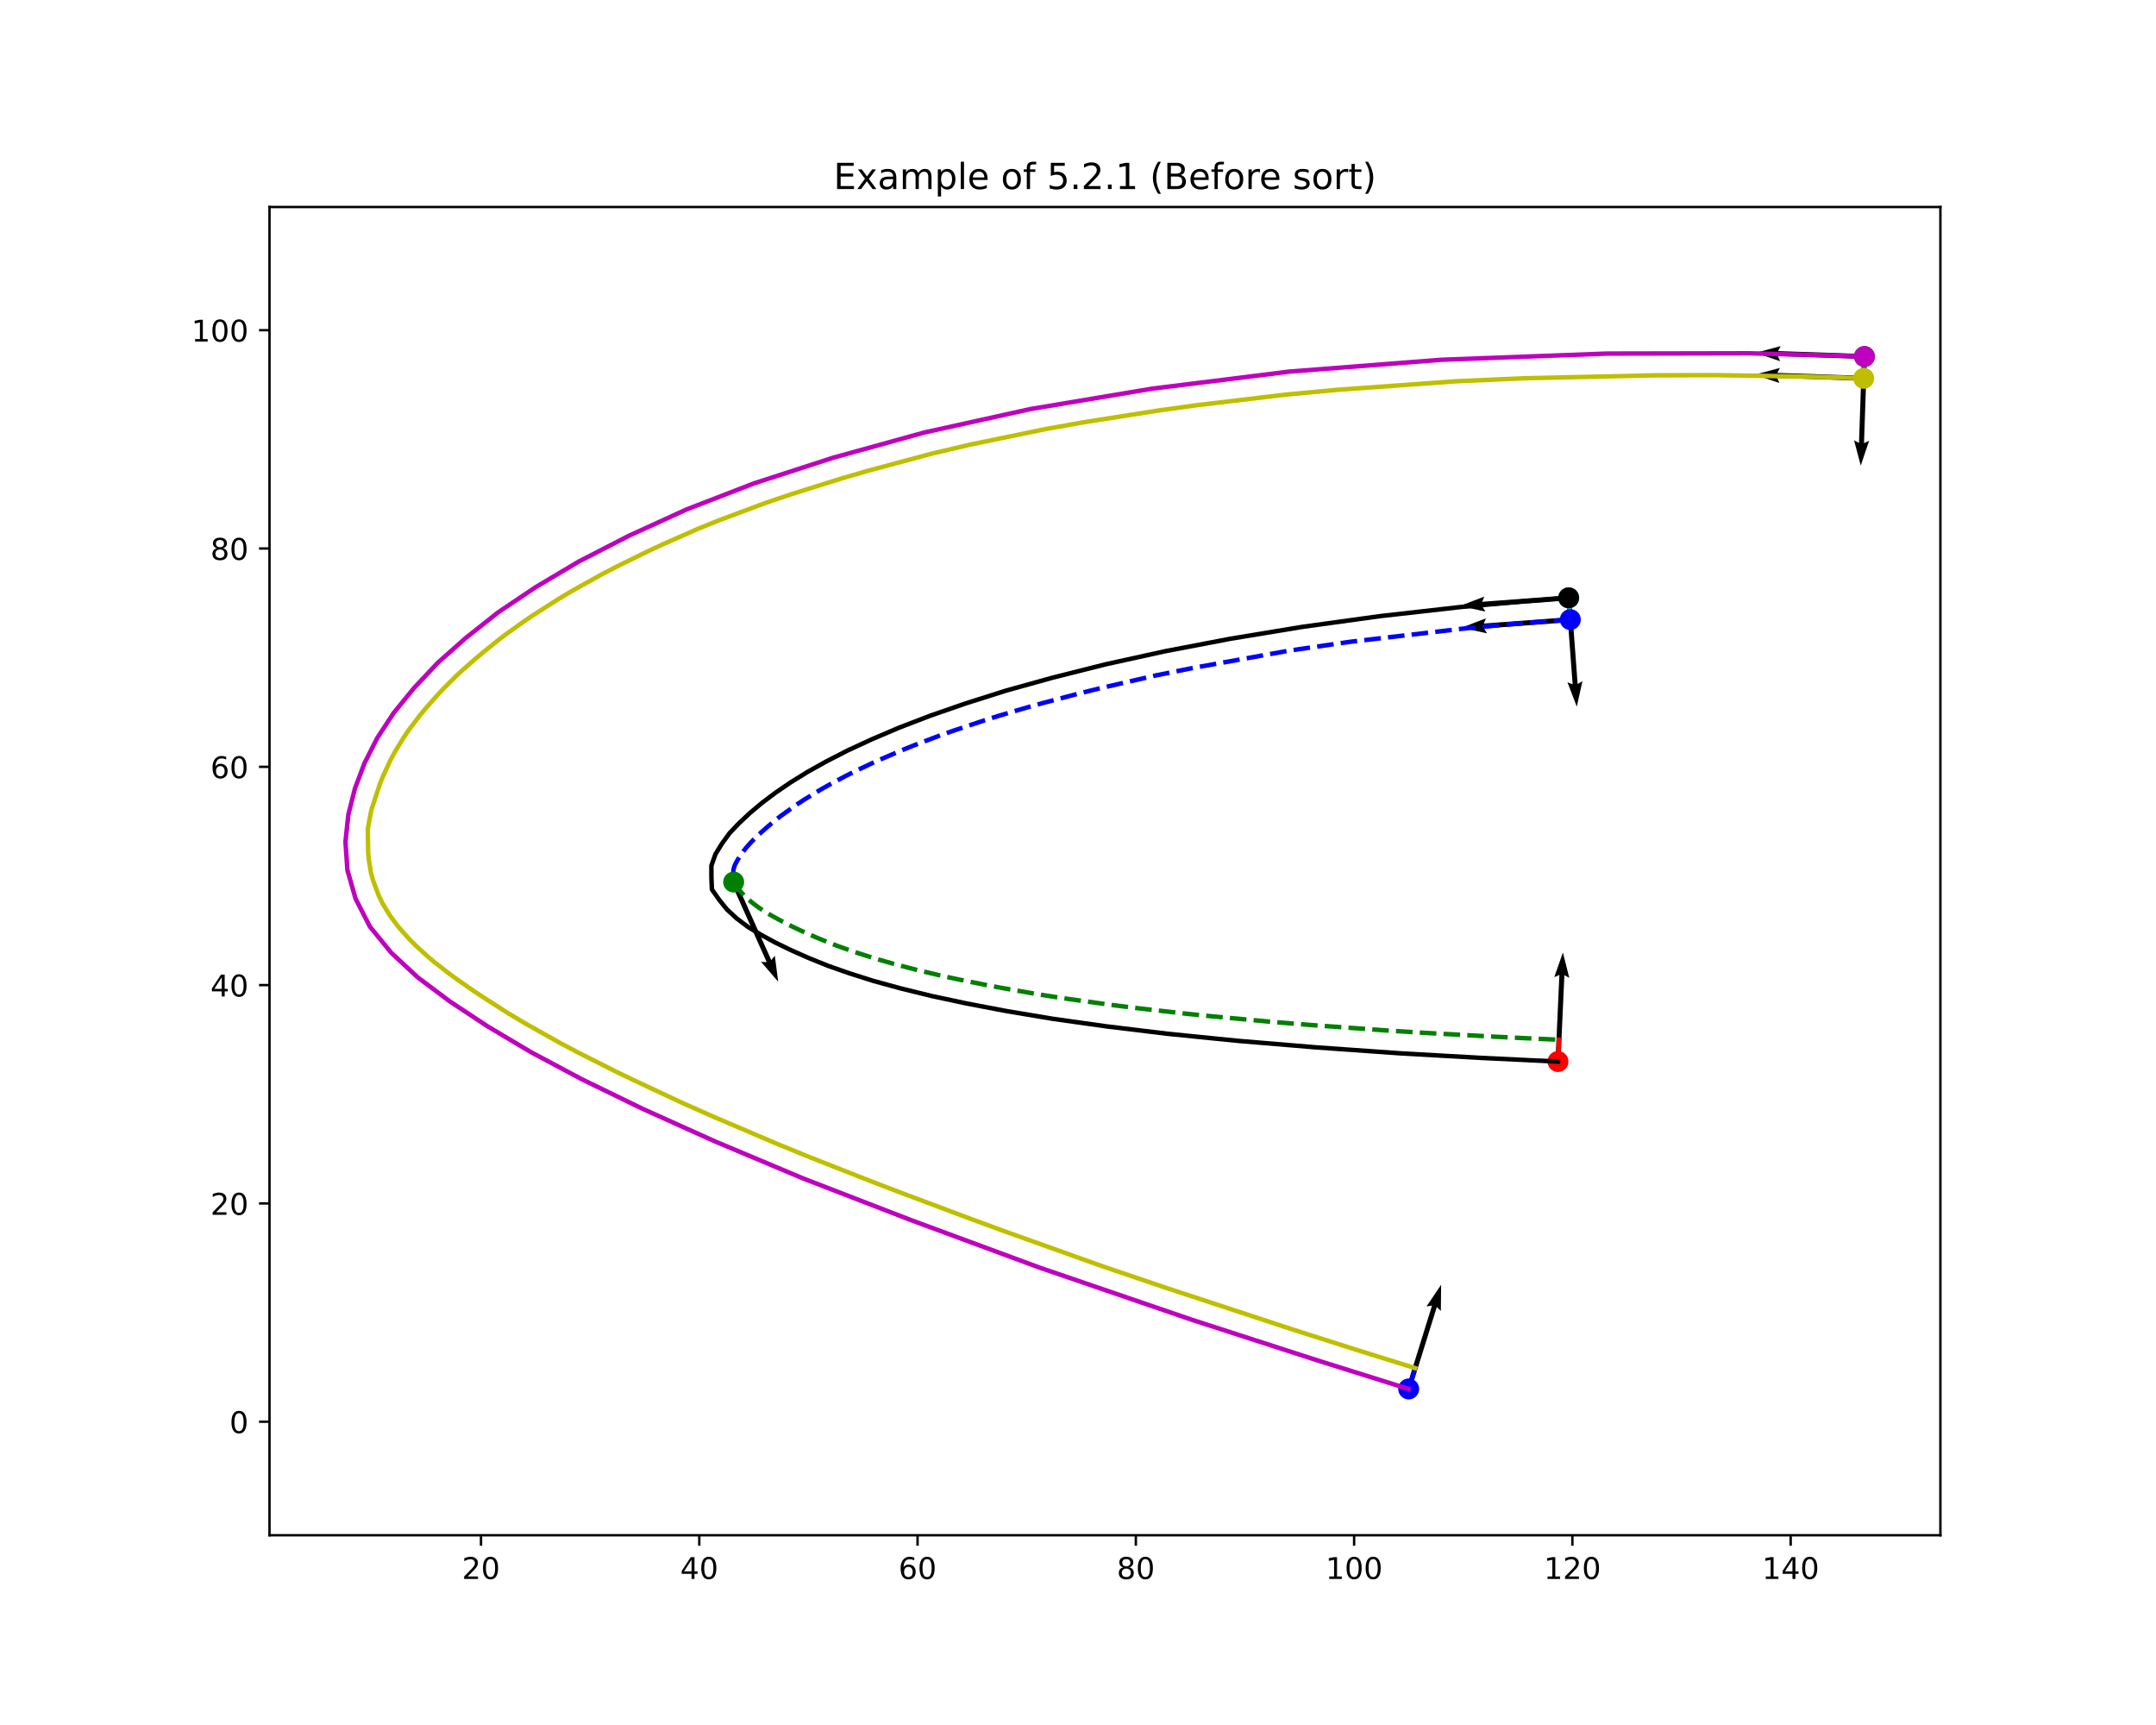 <?xml version="1.0" encoding="utf-8" standalone="no"?>
<!DOCTYPE svg PUBLIC "-//W3C//DTD SVG 1.1//EN"
  "http://www.w3.org/Graphics/SVG/1.1/DTD/svg11.dtd">
<!-- Created with matplotlib (https://matplotlib.org/) -->
<svg height="576pt" version="1.1" viewBox="0 0 720 576" width="720pt" xmlns="http://www.w3.org/2000/svg" xmlns:xlink="http://www.w3.org/1999/xlink">
 <defs>
  <style type="text/css">*{stroke-linecap:butt;stroke-linejoin:round;}</style>
 </defs>
 <g id="figure_1">
  <g id="patch_1">
   <path d="M 0 576 
L 720 576 
L 720 0 
L 0 0 
z
" style="fill:#ffffff;"/>
  </g>
  <g id="axes_1">
   <g id="patch_2">
    <path d="M 90 512.64 
L 648 512.64 
L 648 69.12 
L 90 69.12 
z
" style="fill:#ffffff;"/>
   </g>
   <g id="Quiver_1">
    <path clip-path="url(#p9b1cf90a11)" d="M 469.634 463.545 
L 478.229 435.938 
L 476.381 436.239 
L 481.267 428.994 
L 481.176 437.732 
L 479.827 436.435 
L 471.232 464.042 
L 469.634 463.545 
"/>
   </g>
   <g id="Quiver_2">
    <path clip-path="url(#p9b1cf90a11)" d="M 623.473 119.073 
L 622.491 147.971 
L 624.193 147.191 
L 621.399 155.471 
L 619.174 147.021 
L 620.818 147.914 
L 621.8 119.017 
L 623.473 119.073 
"/>
   </g>
   <g id="Quiver_3">
    <path clip-path="url(#p9b1cf90a11)" d="M 519.453 354.42 
L 520.759 325.535 
L 519.049 326.296 
L 521.935 318.048 
L 524.065 326.523 
L 522.431 325.611 
L 521.125 354.495 
L 519.453 354.42 
"/>
   </g>
   <g id="Quiver_4">
    <path clip-path="url(#p9b1cf90a11)" d="M 524.704 199.562 
L 526.853 228.396 
L 528.46 227.437 
L 526.578 235.97 
L 523.452 227.81 
L 525.184 228.52 
L 523.035 199.686 
L 524.704 199.562 
"/>
   </g>
   <g id="Quiver_5">
    <path clip-path="url(#p9b1cf90a11)" d="M 622.608 119.882 
L 593.711 118.9 
L 594.49 120.601 
L 586.21 117.808 
L 594.661 115.582 
L 593.767 117.227 
L 622.665 118.209 
L 622.608 119.882 
"/>
   </g>
   <g id="Quiver_6">
    <path clip-path="url(#p9b1cf90a11)" d="M 622.36 127.167 
L 593.463 126.185 
L 594.243 127.887 
L 585.963 125.093 
L 594.413 122.868 
L 593.52 124.512 
L 622.417 125.494 
L 622.36 127.167 
"/>
   </g>
   <g id="Quiver_7">
    <path clip-path="url(#p9b1cf90a11)" d="M 523.932 200.459 
L 495.098 202.612 
L 496.057 204.219 
L 487.524 202.338 
L 495.683 199.211 
L 494.973 200.943 
L 523.807 198.789 
L 523.932 200.459 
"/>
   </g>
   <g id="Quiver_8">
    <path clip-path="url(#p9b1cf90a11)" d="M 524.473 207.727 
L 495.639 209.876 
L 496.598 211.484 
L 488.065 209.602 
L 496.225 206.475 
L 495.515 208.207 
L 524.349 206.058 
L 524.473 207.727 
"/>
   </g>
   <g id="Quiver_9">
    <path clip-path="url(#p9b1cf90a11)" d="M 245.771 294.185 
L 257.568 320.583 
L 258.755 319.136 
L 259.878 327.802 
L 254.17 321.185 
L 256.04 321.266 
L 244.242 294.868 
L 245.771 294.185 
"/>
   </g>
   <g id="matplotlib.axis_1">
    <g id="xtick_1">
     <g id="line2d_1">
      <defs>
       <path d="M 0 0 
L 0 3.5 
" id="mf9c2ecac1b" style="stroke:#000000;stroke-width:0.8;"/>
      </defs>
      <g>
       <use style="stroke:#000000;stroke-width:0.8;" x="160.633" xlink:href="#mf9c2ecac1b" y="512.64"/>
      </g>
     </g>
     <g id="text_1">
      <!-- 20 -->
      <g transform="translate(154.271 527.238)scale(0.1 -0.1)">
       <defs>
        <path d="M 19.188 8.297 
L 53.609 8.297 
L 53.609 0 
L 7.328 0 
L 7.328 8.297 
Q 12.938 14.109 22.625 23.891 
Q 32.328 33.688 34.812 36.531 
Q 39.547 41.844 41.422 45.531 
Q 43.312 49.219 43.312 52.781 
Q 43.312 58.594 39.234 62.25 
Q 35.156 65.922 28.609 65.922 
Q 23.969 65.922 18.812 64.312 
Q 13.672 62.703 7.812 59.422 
L 7.812 69.391 
Q 13.766 71.781 18.938 73 
Q 24.125 74.219 28.422 74.219 
Q 39.75 74.219 46.484 68.547 
Q 53.219 62.891 53.219 53.422 
Q 53.219 48.922 51.531 44.891 
Q 49.859 40.875 45.406 35.406 
Q 44.188 33.984 37.641 27.219 
Q 31.109 20.453 19.188 8.297 
z
" id="DejaVuSans-50"/>
        <path d="M 31.781 66.406 
Q 24.172 66.406 20.328 58.906 
Q 16.5 51.422 16.5 36.375 
Q 16.5 21.391 20.328 13.891 
Q 24.172 6.391 31.781 6.391 
Q 39.453 6.391 43.281 13.891 
Q 47.125 21.391 47.125 36.375 
Q 47.125 51.422 43.281 58.906 
Q 39.453 66.406 31.781 66.406 
z
M 31.781 74.219 
Q 44.047 74.219 50.516 64.516 
Q 56.984 54.828 56.984 36.375 
Q 56.984 17.969 50.516 8.266 
Q 44.047 -1.422 31.781 -1.422 
Q 19.531 -1.422 13.062 8.266 
Q 6.594 17.969 6.594 36.375 
Q 6.594 54.828 13.062 64.516 
Q 19.531 74.219 31.781 74.219 
z
" id="DejaVuSans-48"/>
       </defs>
       <use xlink:href="#DejaVuSans-50"/>
       <use x="63.623" xlink:href="#DejaVuSans-48"/>
      </g>
     </g>
    </g>
    <g id="xtick_2">
     <g id="line2d_2">
      <g>
       <use style="stroke:#000000;stroke-width:0.8;" x="233.527" xlink:href="#mf9c2ecac1b" y="512.64"/>
      </g>
     </g>
     <g id="text_2">
      <!-- 40 -->
      <g transform="translate(227.165 527.238)scale(0.1 -0.1)">
       <defs>
        <path d="M 37.797 64.312 
L 12.891 25.391 
L 37.797 25.391 
z
M 35.203 72.906 
L 47.609 72.906 
L 47.609 25.391 
L 58.016 25.391 
L 58.016 17.188 
L 47.609 17.188 
L 47.609 0 
L 37.797 0 
L 37.797 17.188 
L 4.891 17.188 
L 4.891 26.703 
z
" id="DejaVuSans-52"/>
       </defs>
       <use xlink:href="#DejaVuSans-52"/>
       <use x="63.623" xlink:href="#DejaVuSans-48"/>
      </g>
     </g>
    </g>
    <g id="xtick_3">
     <g id="line2d_3">
      <g>
       <use style="stroke:#000000;stroke-width:0.8;" x="306.421" xlink:href="#mf9c2ecac1b" y="512.64"/>
      </g>
     </g>
     <g id="text_3">
      <!-- 60 -->
      <g transform="translate(300.059 527.238)scale(0.1 -0.1)">
       <defs>
        <path d="M 33.016 40.375 
Q 26.375 40.375 22.484 35.828 
Q 18.609 31.297 18.609 23.391 
Q 18.609 15.531 22.484 10.953 
Q 26.375 6.391 33.016 6.391 
Q 39.656 6.391 43.531 10.953 
Q 47.406 15.531 47.406 23.391 
Q 47.406 31.297 43.531 35.828 
Q 39.656 40.375 33.016 40.375 
z
M 52.594 71.297 
L 52.594 62.312 
Q 48.875 64.062 45.094 64.984 
Q 41.312 65.922 37.594 65.922 
Q 27.828 65.922 22.672 59.328 
Q 17.531 52.734 16.797 39.406 
Q 19.672 43.656 24.016 45.922 
Q 28.375 48.188 33.594 48.188 
Q 44.578 48.188 50.953 41.516 
Q 57.328 34.859 57.328 23.391 
Q 57.328 12.156 50.688 5.359 
Q 44.047 -1.422 33.016 -1.422 
Q 20.359 -1.422 13.672 8.266 
Q 6.984 17.969 6.984 36.375 
Q 6.984 53.656 15.188 63.938 
Q 23.391 74.219 37.203 74.219 
Q 40.922 74.219 44.703 73.484 
Q 48.484 72.75 52.594 71.297 
z
" id="DejaVuSans-54"/>
       </defs>
       <use xlink:href="#DejaVuSans-54"/>
       <use x="63.623" xlink:href="#DejaVuSans-48"/>
      </g>
     </g>
    </g>
    <g id="xtick_4">
     <g id="line2d_4">
      <g>
       <use style="stroke:#000000;stroke-width:0.8;" x="379.315" xlink:href="#mf9c2ecac1b" y="512.64"/>
      </g>
     </g>
     <g id="text_4">
      <!-- 80 -->
      <g transform="translate(372.953 527.238)scale(0.1 -0.1)">
       <defs>
        <path d="M 31.781 34.625 
Q 24.75 34.625 20.719 30.859 
Q 16.703 27.094 16.703 20.516 
Q 16.703 13.922 20.719 10.156 
Q 24.75 6.391 31.781 6.391 
Q 38.812 6.391 42.859 10.172 
Q 46.922 13.969 46.922 20.516 
Q 46.922 27.094 42.891 30.859 
Q 38.875 34.625 31.781 34.625 
z
M 21.922 38.812 
Q 15.578 40.375 12.031 44.719 
Q 8.5 49.078 8.5 55.328 
Q 8.5 64.062 14.719 69.141 
Q 20.953 74.219 31.781 74.219 
Q 42.672 74.219 48.875 69.141 
Q 55.078 64.062 55.078 55.328 
Q 55.078 49.078 51.531 44.719 
Q 48 40.375 41.703 38.812 
Q 48.828 37.156 52.797 32.312 
Q 56.781 27.484 56.781 20.516 
Q 56.781 9.906 50.312 4.234 
Q 43.844 -1.422 31.781 -1.422 
Q 19.734 -1.422 13.25 4.234 
Q 6.781 9.906 6.781 20.516 
Q 6.781 27.484 10.781 32.312 
Q 14.797 37.156 21.922 38.812 
z
M 18.312 54.391 
Q 18.312 48.734 21.844 45.562 
Q 25.391 42.391 31.781 42.391 
Q 38.141 42.391 41.719 45.562 
Q 45.312 48.734 45.312 54.391 
Q 45.312 60.062 41.719 63.234 
Q 38.141 66.406 31.781 66.406 
Q 25.391 66.406 21.844 63.234 
Q 18.312 60.062 18.312 54.391 
z
" id="DejaVuSans-56"/>
       </defs>
       <use xlink:href="#DejaVuSans-56"/>
       <use x="63.623" xlink:href="#DejaVuSans-48"/>
      </g>
     </g>
    </g>
    <g id="xtick_5">
     <g id="line2d_5">
      <g>
       <use style="stroke:#000000;stroke-width:0.8;" x="452.209" xlink:href="#mf9c2ecac1b" y="512.64"/>
      </g>
     </g>
     <g id="text_5">
      <!-- 100 -->
      <g transform="translate(442.666 527.238)scale(0.1 -0.1)">
       <defs>
        <path d="M 12.406 8.297 
L 28.516 8.297 
L 28.516 63.922 
L 10.984 60.406 
L 10.984 69.391 
L 28.422 72.906 
L 38.281 72.906 
L 38.281 8.297 
L 54.391 8.297 
L 54.391 0 
L 12.406 0 
z
" id="DejaVuSans-49"/>
       </defs>
       <use xlink:href="#DejaVuSans-49"/>
       <use x="63.623" xlink:href="#DejaVuSans-48"/>
       <use x="127.246" xlink:href="#DejaVuSans-48"/>
      </g>
     </g>
    </g>
    <g id="xtick_6">
     <g id="line2d_6">
      <g>
       <use style="stroke:#000000;stroke-width:0.8;" x="525.103" xlink:href="#mf9c2ecac1b" y="512.64"/>
      </g>
     </g>
     <g id="text_6">
      <!-- 120 -->
      <g transform="translate(515.56 527.238)scale(0.1 -0.1)">
       <use xlink:href="#DejaVuSans-49"/>
       <use x="63.623" xlink:href="#DejaVuSans-50"/>
       <use x="127.246" xlink:href="#DejaVuSans-48"/>
      </g>
     </g>
    </g>
    <g id="xtick_7">
     <g id="line2d_7">
      <g>
       <use style="stroke:#000000;stroke-width:0.8;" x="597.997" xlink:href="#mf9c2ecac1b" y="512.64"/>
      </g>
     </g>
     <g id="text_7">
      <!-- 140 -->
      <g transform="translate(588.454 527.238)scale(0.1 -0.1)">
       <use xlink:href="#DejaVuSans-49"/>
       <use x="63.623" xlink:href="#DejaVuSans-52"/>
       <use x="127.246" xlink:href="#DejaVuSans-48"/>
      </g>
     </g>
    </g>
   </g>
   <g id="matplotlib.axis_2">
    <g id="ytick_1">
     <g id="line2d_8">
      <defs>
       <path d="M 0 0 
L -3.5 0 
" id="m057423f84c" style="stroke:#000000;stroke-width:0.8;"/>
      </defs>
      <g>
       <use style="stroke:#000000;stroke-width:0.8;" x="90" xlink:href="#m057423f84c" y="474.728"/>
      </g>
     </g>
     <g id="text_8">
      <!-- 0 -->
      <g transform="translate(76.638 478.527)scale(0.1 -0.1)">
       <use xlink:href="#DejaVuSans-48"/>
      </g>
     </g>
    </g>
    <g id="ytick_2">
     <g id="line2d_9">
      <g>
       <use style="stroke:#000000;stroke-width:0.8;" x="90" xlink:href="#m057423f84c" y="401.834"/>
      </g>
     </g>
     <g id="text_9">
      <!-- 20 -->
      <g transform="translate(70.275 405.633)scale(0.1 -0.1)">
       <use xlink:href="#DejaVuSans-50"/>
       <use x="63.623" xlink:href="#DejaVuSans-48"/>
      </g>
     </g>
    </g>
    <g id="ytick_3">
     <g id="line2d_10">
      <g>
       <use style="stroke:#000000;stroke-width:0.8;" x="90" xlink:href="#m057423f84c" y="328.94"/>
      </g>
     </g>
     <g id="text_10">
      <!-- 40 -->
      <g transform="translate(70.275 332.739)scale(0.1 -0.1)">
       <use xlink:href="#DejaVuSans-52"/>
       <use x="63.623" xlink:href="#DejaVuSans-48"/>
      </g>
     </g>
    </g>
    <g id="ytick_4">
     <g id="line2d_11">
      <g>
       <use style="stroke:#000000;stroke-width:0.8;" x="90" xlink:href="#m057423f84c" y="256.046"/>
      </g>
     </g>
     <g id="text_11">
      <!-- 60 -->
      <g transform="translate(70.275 259.845)scale(0.1 -0.1)">
       <use xlink:href="#DejaVuSans-54"/>
       <use x="63.623" xlink:href="#DejaVuSans-48"/>
      </g>
     </g>
    </g>
    <g id="ytick_5">
     <g id="line2d_12">
      <g>
       <use style="stroke:#000000;stroke-width:0.8;" x="90" xlink:href="#m057423f84c" y="183.152"/>
      </g>
     </g>
     <g id="text_12">
      <!-- 80 -->
      <g transform="translate(70.275 186.951)scale(0.1 -0.1)">
       <use xlink:href="#DejaVuSans-56"/>
       <use x="63.623" xlink:href="#DejaVuSans-48"/>
      </g>
     </g>
    </g>
    <g id="ytick_6">
     <g id="line2d_13">
      <g>
       <use style="stroke:#000000;stroke-width:0.8;" x="90" xlink:href="#m057423f84c" y="110.258"/>
      </g>
     </g>
     <g id="text_13">
      <!-- 100 -->
      <g transform="translate(63.913 114.057)scale(0.1 -0.1)">
       <use xlink:href="#DejaVuSans-49"/>
       <use x="63.623" xlink:href="#DejaVuSans-48"/>
       <use x="127.246" xlink:href="#DejaVuSans-48"/>
      </g>
     </g>
    </g>
   </g>
   <g id="line2d_14">
    <path clip-path="url(#p9b1cf90a11)" d="M 470.433 463.793 
L 472.6 456.834 
" style="fill:none;stroke:#0000ff;stroke-linecap:square;stroke-width:1.5;"/>
   </g>
   <g id="line2d_15">
    <defs>
     <path d="M 0 3 
C 0.796 3 1.559 2.684 2.121 2.121 
C 2.684 1.559 3 0.796 3 0 
C 3 -0.796 2.684 -1.559 2.121 -2.121 
C 1.559 -2.684 0.796 -3 0 -3 
C -0.796 -3 -1.559 -2.684 -2.121 -2.121 
C -2.684 -1.559 -3 -0.796 -3 0 
C -3 0.796 -2.684 1.559 -2.121 2.121 
C -1.559 2.684 -0.796 3 0 3 
z
" id="m926c0583c6" style="stroke:#0000ff;"/>
    </defs>
    <g clip-path="url(#p9b1cf90a11)">
     <use style="fill:#0000ff;stroke:#0000ff;" x="470.433" xlink:href="#m926c0583c6" y="463.793"/>
    </g>
   </g>
   <g id="line2d_16">
    <path clip-path="url(#p9b1cf90a11)" d="M 622.636 119.045 
L 622.389 126.33 
" style="fill:none;stroke:#008000;stroke-linecap:square;stroke-width:1.5;"/>
   </g>
   <g id="line2d_17">
    <defs>
     <path d="M 0 3 
C 0.796 3 1.559 2.684 2.121 2.121 
C 2.684 1.559 3 0.796 3 0 
C 3 -0.796 2.684 -1.559 2.121 -2.121 
C 1.559 -2.684 0.796 -3 0 -3 
C -0.796 -3 -1.559 -2.684 -2.121 -2.121 
C -2.684 -1.559 -3 -0.796 -3 0 
C -3 0.796 -2.684 1.559 -2.121 2.121 
C -1.559 2.684 -0.796 3 0 3 
z
" id="mcfa119871d" style="stroke:#008000;"/>
    </defs>
    <g clip-path="url(#p9b1cf90a11)">
     <use style="fill:#008000;stroke:#008000;" x="622.636" xlink:href="#mcfa119871d" y="119.045"/>
    </g>
   </g>
   <g id="line2d_18">
    <path clip-path="url(#p9b1cf90a11)" d="M 520.289 354.458 
L 520.618 347.176 
" style="fill:none;stroke:#ff0000;stroke-linecap:square;stroke-width:1.5;"/>
   </g>
   <g id="line2d_19">
    <defs>
     <path d="M 0 3 
C 0.796 3 1.559 2.684 2.121 2.121 
C 2.684 1.559 3 0.796 3 0 
C 3 -0.796 2.684 -1.559 2.121 -2.121 
C 1.559 -2.684 0.796 -3 0 -3 
C -0.796 -3 -1.559 -2.684 -2.121 -2.121 
C -2.684 -1.559 -3 -0.796 -3 0 
C -3 0.796 -2.684 1.559 -2.121 2.121 
C -1.559 2.684 -0.796 3 0 3 
z
" id="mddb409b778" style="stroke:#ff0000;"/>
    </defs>
    <g clip-path="url(#p9b1cf90a11)">
     <use style="fill:#ff0000;stroke:#ff0000;" x="520.289" xlink:href="#mddb409b778" y="354.458"/>
    </g>
   </g>
   <g id="line2d_20">
    <path clip-path="url(#p9b1cf90a11)" d="M 523.869 199.624 
L 524.411 206.893 
" style="fill:none;stroke:#00bfbf;stroke-linecap:square;stroke-width:1.5;"/>
   </g>
   <g id="line2d_21">
    <defs>
     <path d="M 0 3 
C 0.796 3 1.559 2.684 2.121 2.121 
C 2.684 1.559 3 0.796 3 0 
C 3 -0.796 2.684 -1.559 2.121 -2.121 
C 1.559 -2.684 0.796 -3 0 -3 
C -0.796 -3 -1.559 -2.684 -2.121 -2.121 
C -2.684 -1.559 -3 -0.796 -3 0 
C -3 0.796 -2.684 1.559 -2.121 2.121 
C -1.559 2.684 -0.796 3 0 3 
z
" id="me5a5ab37ab" style="stroke:#00bfbf;"/>
    </defs>
    <g clip-path="url(#p9b1cf90a11)">
     <use style="fill:#00bfbf;stroke:#00bfbf;" x="523.869" xlink:href="#me5a5ab37ab" y="199.624"/>
    </g>
   </g>
   <g id="line2d_22">
    <path clip-path="url(#p9b1cf90a11)" d="M 622.636 119.045 
L 613.267 118.727 
L 584.233 117.967 
L 536.655 118.063 
L 481.45 120.126 
L 430.595 124.077 
L 384.747 129.779 
L 344.115 136.587 
L 308.685 144.412 
L 278.123 152.867 
L 251.809 161.403 
L 229.252 170.116 
L 209.934 178.948 
L 193.21 187.543 
L 178.795 196.119 
L 166.258 204.543 
L 155.515 213.05 
L 146.134 221.363 
L 138.241 229.76 
L 131.479 238.047 
L 125.994 246.405 
L 121.732 254.809 
L 118.539 263.274 
L 116.338 271.972 
L 115.364 281.073 
L 116.019 290.547 
L 118.743 300.091 
L 123.546 309.443 
L 130.667 318.151 
L 139.592 326.437 
L 150.332 334.461 
L 162.796 342.694 
L 177.304 351.316 
L 194.359 360.405 
L 214.6 370.249 
L 238.87 381.174 
L 268.293 393.529 
L 304.154 407.383 
L 347.247 423.303 
L 398.166 440.733 
L 440.144 454.312 
L 465.1 462.133 
L 470.433 463.793 
" style="fill:none;stroke:#bf00bf;stroke-linecap:square;stroke-width:1.5;"/>
   </g>
   <g id="line2d_23">
    <defs>
     <path d="M 0 3 
C 0.796 3 1.559 2.684 2.121 2.121 
C 2.684 1.559 3 0.796 3 0 
C 3 -0.796 2.684 -1.559 2.121 -2.121 
C 1.559 -2.684 0.796 -3 0 -3 
C -0.796 -3 -1.559 -2.684 -2.121 -2.121 
C -2.684 -1.559 -3 -0.796 -3 0 
C -3 0.796 -2.684 1.559 -2.121 2.121 
C -1.559 2.684 -0.796 3 0 3 
z
" id="m301268bc90" style="stroke:#bf00bf;"/>
    </defs>
    <g clip-path="url(#p9b1cf90a11)">
     <use style="fill:#bf00bf;stroke:#bf00bf;" x="622.636" xlink:href="#m301268bc90" y="119.045"/>
    </g>
   </g>
   <g id="line2d_24">
    <path clip-path="url(#p9b1cf90a11)" d="M 622.389 126.33 
L 612.752 126.003 
L 603.117 125.753 
L 572.945 125.256 
L 552.395 125.328 
L 509.022 126.309 
L 486.21 127.313 
L 446.423 130.171 
L 429.428 131.759 
L 399.795 135.286 
L 387.13 137.027 
L 361.903 140.996 
L 349.347 143.235 
L 324.013 148.454 
L 311.245 151.456 
L 289.874 157.193 
L 281.204 159.711 
L 264.012 165.103 
L 255.497 167.986 
L 240.154 173.721 
L 233.298 176.491 
L 221.404 181.725 
L 216.32 184.097 
L 206.255 189.038 
L 201.293 191.602 
L 191.456 197.062 
L 186.563 199.979 
L 178.395 205.19 
L 175.09 207.403 
L 168.822 211.895 
L 165.841 214.18 
L 160.649 218.39 
L 158.416 220.272 
L 154.097 224.09 
L 152.014 226.028 
L 147.995 230.045 
L 146.044 232.13 
L 142.122 236.572 
L 140.18 238.909 
L 136.569 243.674 
L 134.893 246.117 
L 131.823 251.152 
L 130.432 253.742 
L 127.956 259.062 
L 126.872 261.787 
L 123.985 270.552 
L 122.836 276.686 
L 122.949 284.679 
L 123.117 286.683 
L 123.86 291.317 
L 124.575 293.962 
L 126.513 299.127 
L 127.73 301.626 
L 129.998 305.349 
L 130.91 306.673 
L 132.902 309.286 
L 133.977 310.569 
L 136.938 313.85 
L 138.903 315.801 
L 143.023 319.548 
L 145.183 321.348 
L 150.008 325.114 
L 152.704 327.069 
L 158.208 330.898 
L 161.007 332.76 
L 169.519 338.221 
L 175.333 341.691 
L 187.151 348.325 
L 193.168 351.498 
L 205.34 357.645 
L 211.493 360.616 
L 228.138 368.401 
L 238.706 373.08 
L 259.978 382.141 
L 270.681 386.503 
L 292.232 394.972 
L 303.078 399.098 
L 324.809 407.233 
L 335.697 411.226 
L 368.447 422.927 
L 390.434 430.371 
L 432.471 444.187 
L 452.512 450.58 
L 472.6 456.834 
" style="fill:none;stroke:#bfbf00;stroke-linecap:square;stroke-width:1.5;"/>
   </g>
   <g id="line2d_25">
    <defs>
     <path d="M 0 3 
C 0.796 3 1.559 2.684 2.121 2.121 
C 2.684 1.559 3 0.796 3 0 
C 3 -0.796 2.684 -1.559 2.121 -2.121 
C 1.559 -2.684 0.796 -3 0 -3 
C -0.796 -3 -1.559 -2.684 -2.121 -2.121 
C -2.684 -1.559 -3 -0.796 -3 0 
C -3 0.796 -2.684 1.559 -2.121 2.121 
C -1.559 2.684 -0.796 3 0 3 
z
" id="m7e460da943" style="stroke:#bfbf00;"/>
    </defs>
    <g clip-path="url(#p9b1cf90a11)">
     <use style="fill:#bfbf00;stroke:#bfbf00;" x="622.389" xlink:href="#m7e460da943" y="126.33"/>
    </g>
   </g>
   <g id="line2d_26">
    <path clip-path="url(#p9b1cf90a11)" d="M 523.869 199.624 
L 521.263 199.819 
L 509.149 200.757 
L 487.918 202.677 
L 460.685 205.757 
L 434.923 209.318 
L 410.929 213.277 
L 388.944 217.485 
L 369.132 221.844 
L 351.547 226.276 
L 336.065 230.578 
L 322.546 234.859 
L 310.711 238.965 
L 300.347 242.942 
L 291.244 246.816 
L 283.192 250.535 
L 276.069 254.183 
L 269.723 257.731 
L 264.064 261.223 
L 259.01 264.679 
L 254.483 268.086 
L 250.442 271.467 
L 246.849 274.832 
L 243.652 278.185 
L 241.08 281.723 
L 238.911 285.254 
L 237.563 289.076 
L 237.577 292.976 
L 237.744 297.003 
L 240.143 300.415 
L 242.777 303.691 
L 246.073 306.714 
L 249.846 309.555 
L 254.171 312.157 
L 258.933 314.742 
L 264.2 317.289 
L 270.006 319.865 
L 276.437 322.469 
L 283.634 324.992 
L 291.68 327.545 
L 300.758 330.033 
L 311.018 332.556 
L 322.698 335.054 
L 336.083 337.604 
L 351.522 340.185 
L 369.384 342.701 
L 389.93 345.196 
L 413.29 347.543 
L 439.367 349.72 
L 467.849 351.735 
L 495.099 353.27 
L 512.799 354.119 
L 520.289 354.458 
" style="fill:none;stroke:#000000;stroke-linecap:square;stroke-width:1.5;"/>
   </g>
   <g id="line2d_27">
    <defs>
     <path d="M 0 3 
C 0.796 3 1.559 2.684 2.121 2.121 
C 2.684 1.559 3 0.796 3 0 
C 3 -0.796 2.684 -1.559 2.121 -2.121 
C 1.559 -2.684 0.796 -3 0 -3 
C -0.796 -3 -1.559 -2.684 -2.121 -2.121 
C -2.684 -1.559 -3 -0.796 -3 0 
C -3 0.796 -2.684 1.559 -2.121 2.121 
C -1.559 2.684 -0.796 3 0 3 
z
" id="mf2815f081d" style="stroke:#000000;"/>
    </defs>
    <g clip-path="url(#p9b1cf90a11)">
     <use style="stroke:#000000;" x="523.869" xlink:href="#mf2815f081d" y="199.624"/>
    </g>
   </g>
   <g id="line2d_28">
    <path clip-path="url(#p9b1cf90a11)" d="M 524.411 206.893 
L 506.669 208.215 
L 488.956 209.869 
L 450.855 214.309 
L 430.489 217.257 
L 398.147 223.087 
L 386.089 225.513 
L 367.397 229.814 
L 360.691 231.474 
L 348.883 234.588 
L 343.789 235.991 
L 333.697 238.97 
L 328.678 240.557 
L 318.682 243.899 
L 313.729 245.648 
L 304.894 249.01 
L 300.996 250.586 
L 294.127 253.543 
L 291.141 254.883 
L 285.286 257.662 
L 282.406 259.113 
L 276.706 262.161 
L 273.912 263.743 
L 268.475 267.066 
L 265.834 268.809 
L 260.698 272.494 
L 258.23 274.416 
L 254.614 277.556 
L 253.369 278.704 
L 251.39 280.653 
L 250.658 281.405 
L 249.534 282.66 
L 249.111 283.165 
L 248.264 284.258 
L 247.846 284.836 
L 247.143 285.864 
L 246.855 286.298 
L 246.352 287.1 
L 246.128 287.48 
L 245.545 288.558 
L 245.268 289.216 
L 245.057 289.926 
L 245.017 290.087 
L 244.965 290.354 
L 244.948 290.464 
L 244.914 290.761 
L 244.901 290.935 
L 244.873 291.537 
L 244.873 292.046 
L 244.89 292.863 
L 244.895 293.074 
L 244.907 293.442 
L 244.914 293.608 
L 244.939 294.048 
L 244.962 294.265 
L 244.992 294.461 
L 245.001 294.505 
L 245.006 294.527 
" style="fill:none;stroke:#0000ff;stroke-dasharray:5.55,2.4;stroke-dashoffset:0;stroke-width:1.5;"/>
   </g>
   <g id="line2d_29">
    <g clip-path="url(#p9b1cf90a11)">
     <use style="fill:#0000ff;stroke:#0000ff;" x="524.411" xlink:href="#m926c0583c6" y="206.893"/>
    </g>
   </g>
   <g id="line2d_30">
    <path clip-path="url(#p9b1cf90a11)" d="M 245.006 294.527 
L 245.035 294.591 
L 245.178 294.859 
L 245.586 295.443 
L 245.735 295.647 
L 246.12 296.162 
L 246.342 296.453 
L 246.769 296.998 
L 246.979 297.26 
L 247.514 297.903 
L 247.835 298.269 
L 248.774 299.271 
L 249.473 299.933 
L 250.825 301.099 
L 251.446 301.603 
L 252.699 302.559 
L 253.337 303.017 
L 254.648 303.899 
L 255.337 304.334 
L 257.069 305.38 
L 258.152 305.998 
L 260.314 307.192 
L 261.404 307.771 
L 264.607 309.403 
L 266.779 310.43 
L 271.172 312.41 
L 273.398 313.363 
L 277.851 315.163 
L 280.075 316.002 
L 284.625 317.607 
L 286.945 318.381 
L 291.579 319.854 
L 293.896 320.55 
L 298.581 321.877 
L 300.949 322.511 
L 305.708 323.736 
L 308.094 324.325 
L 315.265 326.018 
L 320.084 327.048 
L 329.786 328.993 
L 334.655 329.903 
L 347.541 332.157 
L 355.57 333.395 
L 371.717 335.628 
L 379.822 336.64 
L 396.046 338.48 
L 404.174 339.305 
L 424.915 341.234 
L 437.546 342.247 
L 462.822 344.071 
L 475.465 344.863 
L 498.949 346.153 
L 509.781 346.686 
L 520.618 347.176 
" style="fill:none;stroke:#008000;stroke-dasharray:5.55,2.4;stroke-dashoffset:0;stroke-width:1.5;"/>
   </g>
   <g id="line2d_31">
    <g clip-path="url(#p9b1cf90a11)">
     <use style="fill:#008000;stroke:#008000;" x="245.006" xlink:href="#mcfa119871d" y="294.527"/>
    </g>
   </g>
   <g id="patch_3">
    <path d="M 90 512.64 
L 90 69.12 
" style="fill:none;stroke:#000000;stroke-linecap:square;stroke-linejoin:miter;stroke-width:0.8;"/>
   </g>
   <g id="patch_4">
    <path d="M 648 512.64 
L 648 69.12 
" style="fill:none;stroke:#000000;stroke-linecap:square;stroke-linejoin:miter;stroke-width:0.8;"/>
   </g>
   <g id="patch_5">
    <path d="M 90 512.64 
L 648 512.64 
" style="fill:none;stroke:#000000;stroke-linecap:square;stroke-linejoin:miter;stroke-width:0.8;"/>
   </g>
   <g id="patch_6">
    <path d="M 90 69.12 
L 648 69.12 
" style="fill:none;stroke:#000000;stroke-linecap:square;stroke-linejoin:miter;stroke-width:0.8;"/>
   </g>
   <g id="text_14">
    <!-- Example of 5.2.1 (Before sort) -->
    <g transform="translate(278.378 63.12)scale(0.12 -0.12)">
     <defs>
      <path d="M 9.812 72.906 
L 55.906 72.906 
L 55.906 64.594 
L 19.672 64.594 
L 19.672 43.016 
L 54.391 43.016 
L 54.391 34.719 
L 19.672 34.719 
L 19.672 8.297 
L 56.781 8.297 
L 56.781 0 
L 9.812 0 
z
" id="DejaVuSans-69"/>
      <path d="M 54.891 54.688 
L 35.109 28.078 
L 55.906 0 
L 45.312 0 
L 29.391 21.484 
L 13.484 0 
L 2.875 0 
L 24.125 28.609 
L 4.688 54.688 
L 15.281 54.688 
L 29.781 35.203 
L 44.281 54.688 
z
" id="DejaVuSans-120"/>
      <path d="M 34.281 27.484 
Q 23.391 27.484 19.188 25 
Q 14.984 22.516 14.984 16.5 
Q 14.984 11.719 18.141 8.906 
Q 21.297 6.109 26.703 6.109 
Q 34.188 6.109 38.703 11.406 
Q 43.219 16.703 43.219 25.484 
L 43.219 27.484 
z
M 52.203 31.203 
L 52.203 0 
L 43.219 0 
L 43.219 8.297 
Q 40.141 3.328 35.547 0.953 
Q 30.953 -1.422 24.312 -1.422 
Q 15.922 -1.422 10.953 3.297 
Q 6 8.016 6 15.922 
Q 6 25.141 12.172 29.828 
Q 18.359 34.516 30.609 34.516 
L 43.219 34.516 
L 43.219 35.406 
Q 43.219 41.609 39.141 45 
Q 35.062 48.391 27.688 48.391 
Q 23 48.391 18.547 47.266 
Q 14.109 46.141 10.016 43.891 
L 10.016 52.203 
Q 14.938 54.109 19.578 55.047 
Q 24.219 56 28.609 56 
Q 40.484 56 46.344 49.844 
Q 52.203 43.703 52.203 31.203 
z
" id="DejaVuSans-97"/>
      <path d="M 52 44.188 
Q 55.375 50.25 60.062 53.125 
Q 64.75 56 71.094 56 
Q 79.641 56 84.281 50.016 
Q 88.922 44.047 88.922 33.016 
L 88.922 0 
L 79.891 0 
L 79.891 32.719 
Q 79.891 40.578 77.094 44.375 
Q 74.312 48.188 68.609 48.188 
Q 61.625 48.188 57.562 43.547 
Q 53.516 38.922 53.516 30.906 
L 53.516 0 
L 44.484 0 
L 44.484 32.719 
Q 44.484 40.625 41.703 44.406 
Q 38.922 48.188 33.109 48.188 
Q 26.219 48.188 22.156 43.531 
Q 18.109 38.875 18.109 30.906 
L 18.109 0 
L 9.078 0 
L 9.078 54.688 
L 18.109 54.688 
L 18.109 46.188 
Q 21.188 51.219 25.484 53.609 
Q 29.781 56 35.688 56 
Q 41.656 56 45.828 52.969 
Q 50 49.953 52 44.188 
z
" id="DejaVuSans-109"/>
      <path d="M 18.109 8.203 
L 18.109 -20.797 
L 9.078 -20.797 
L 9.078 54.688 
L 18.109 54.688 
L 18.109 46.391 
Q 20.953 51.266 25.266 53.625 
Q 29.594 56 35.594 56 
Q 45.562 56 51.781 48.094 
Q 58.016 40.188 58.016 27.297 
Q 58.016 14.406 51.781 6.484 
Q 45.562 -1.422 35.594 -1.422 
Q 29.594 -1.422 25.266 0.953 
Q 20.953 3.328 18.109 8.203 
z
M 48.688 27.297 
Q 48.688 37.203 44.609 42.844 
Q 40.531 48.484 33.406 48.484 
Q 26.266 48.484 22.188 42.844 
Q 18.109 37.203 18.109 27.297 
Q 18.109 17.391 22.188 11.75 
Q 26.266 6.109 33.406 6.109 
Q 40.531 6.109 44.609 11.75 
Q 48.688 17.391 48.688 27.297 
z
" id="DejaVuSans-112"/>
      <path d="M 9.422 75.984 
L 18.406 75.984 
L 18.406 0 
L 9.422 0 
z
" id="DejaVuSans-108"/>
      <path d="M 56.203 29.594 
L 56.203 25.203 
L 14.891 25.203 
Q 15.484 15.922 20.484 11.062 
Q 25.484 6.203 34.422 6.203 
Q 39.594 6.203 44.453 7.469 
Q 49.312 8.734 54.109 11.281 
L 54.109 2.781 
Q 49.266 0.734 44.188 -0.344 
Q 39.109 -1.422 33.891 -1.422 
Q 20.797 -1.422 13.156 6.188 
Q 5.516 13.812 5.516 26.812 
Q 5.516 40.234 12.766 48.109 
Q 20.016 56 32.328 56 
Q 43.359 56 49.781 48.891 
Q 56.203 41.797 56.203 29.594 
z
M 47.219 32.234 
Q 47.125 39.594 43.094 43.984 
Q 39.062 48.391 32.422 48.391 
Q 24.906 48.391 20.391 44.141 
Q 15.875 39.891 15.188 32.172 
z
" id="DejaVuSans-101"/>
      <path id="DejaVuSans-32"/>
      <path d="M 30.609 48.391 
Q 23.391 48.391 19.188 42.75 
Q 14.984 37.109 14.984 27.297 
Q 14.984 17.484 19.156 11.844 
Q 23.344 6.203 30.609 6.203 
Q 37.797 6.203 41.984 11.859 
Q 46.188 17.531 46.188 27.297 
Q 46.188 37.016 41.984 42.703 
Q 37.797 48.391 30.609 48.391 
z
M 30.609 56 
Q 42.328 56 49.016 48.375 
Q 55.719 40.766 55.719 27.297 
Q 55.719 13.875 49.016 6.219 
Q 42.328 -1.422 30.609 -1.422 
Q 18.844 -1.422 12.172 6.219 
Q 5.516 13.875 5.516 27.297 
Q 5.516 40.766 12.172 48.375 
Q 18.844 56 30.609 56 
z
" id="DejaVuSans-111"/>
      <path d="M 37.109 75.984 
L 37.109 68.5 
L 28.516 68.5 
Q 23.688 68.5 21.797 66.547 
Q 19.922 64.594 19.922 59.516 
L 19.922 54.688 
L 34.719 54.688 
L 34.719 47.703 
L 19.922 47.703 
L 19.922 0 
L 10.891 0 
L 10.891 47.703 
L 2.297 47.703 
L 2.297 54.688 
L 10.891 54.688 
L 10.891 58.5 
Q 10.891 67.625 15.141 71.797 
Q 19.391 75.984 28.609 75.984 
z
" id="DejaVuSans-102"/>
      <path d="M 10.797 72.906 
L 49.516 72.906 
L 49.516 64.594 
L 19.828 64.594 
L 19.828 46.734 
Q 21.969 47.469 24.109 47.828 
Q 26.266 48.188 28.422 48.188 
Q 40.625 48.188 47.75 41.5 
Q 54.891 34.812 54.891 23.391 
Q 54.891 11.625 47.562 5.094 
Q 40.234 -1.422 26.906 -1.422 
Q 22.312 -1.422 17.547 -0.641 
Q 12.797 0.141 7.719 1.703 
L 7.719 11.625 
Q 12.109 9.234 16.797 8.062 
Q 21.484 6.891 26.703 6.891 
Q 35.156 6.891 40.078 11.328 
Q 45.016 15.766 45.016 23.391 
Q 45.016 31 40.078 35.438 
Q 35.156 39.891 26.703 39.891 
Q 22.75 39.891 18.812 39.016 
Q 14.891 38.141 10.797 36.281 
z
" id="DejaVuSans-53"/>
      <path d="M 10.688 12.406 
L 21 12.406 
L 21 0 
L 10.688 0 
z
" id="DejaVuSans-46"/>
      <path d="M 31 75.875 
Q 24.469 64.656 21.281 53.656 
Q 18.109 42.672 18.109 31.391 
Q 18.109 20.125 21.312 9.062 
Q 24.516 -2 31 -13.188 
L 23.188 -13.188 
Q 15.875 -1.703 12.234 9.375 
Q 8.594 20.453 8.594 31.391 
Q 8.594 42.281 12.203 53.312 
Q 15.828 64.359 23.188 75.875 
z
" id="DejaVuSans-40"/>
      <path d="M 19.672 34.812 
L 19.672 8.109 
L 35.5 8.109 
Q 43.453 8.109 47.281 11.406 
Q 51.125 14.703 51.125 21.484 
Q 51.125 28.328 47.281 31.562 
Q 43.453 34.812 35.5 34.812 
z
M 19.672 64.797 
L 19.672 42.828 
L 34.281 42.828 
Q 41.5 42.828 45.031 45.531 
Q 48.578 48.25 48.578 53.812 
Q 48.578 59.328 45.031 62.062 
Q 41.5 64.797 34.281 64.797 
z
M 9.812 72.906 
L 35.016 72.906 
Q 46.297 72.906 52.391 68.219 
Q 58.5 63.531 58.5 54.891 
Q 58.5 48.188 55.375 44.234 
Q 52.25 40.281 46.188 39.312 
Q 53.469 37.75 57.5 32.781 
Q 61.531 27.828 61.531 20.406 
Q 61.531 10.641 54.891 5.312 
Q 48.25 0 35.984 0 
L 9.812 0 
z
" id="DejaVuSans-66"/>
      <path d="M 41.109 46.297 
Q 39.594 47.172 37.812 47.578 
Q 36.031 48 33.891 48 
Q 26.266 48 22.188 43.047 
Q 18.109 38.094 18.109 28.812 
L 18.109 0 
L 9.078 0 
L 9.078 54.688 
L 18.109 54.688 
L 18.109 46.188 
Q 20.953 51.172 25.484 53.578 
Q 30.031 56 36.531 56 
Q 37.453 56 38.578 55.875 
Q 39.703 55.766 41.062 55.516 
z
" id="DejaVuSans-114"/>
      <path d="M 44.281 53.078 
L 44.281 44.578 
Q 40.484 46.531 36.375 47.5 
Q 32.281 48.484 27.875 48.484 
Q 21.188 48.484 17.844 46.438 
Q 14.5 44.391 14.5 40.281 
Q 14.5 37.156 16.891 35.375 
Q 19.281 33.594 26.516 31.984 
L 29.594 31.297 
Q 39.156 29.25 43.188 25.516 
Q 47.219 21.781 47.219 15.094 
Q 47.219 7.469 41.188 3.016 
Q 35.156 -1.422 24.609 -1.422 
Q 20.219 -1.422 15.453 -0.562 
Q 10.688 0.297 5.422 2 
L 5.422 11.281 
Q 10.406 8.688 15.234 7.391 
Q 20.062 6.109 24.812 6.109 
Q 31.156 6.109 34.562 8.281 
Q 37.984 10.453 37.984 14.406 
Q 37.984 18.062 35.516 20.016 
Q 33.062 21.969 24.703 23.781 
L 21.578 24.516 
Q 13.234 26.266 9.516 29.906 
Q 5.812 33.547 5.812 39.891 
Q 5.812 47.609 11.281 51.797 
Q 16.75 56 26.812 56 
Q 31.781 56 36.172 55.266 
Q 40.578 54.547 44.281 53.078 
z
" id="DejaVuSans-115"/>
      <path d="M 18.312 70.219 
L 18.312 54.688 
L 36.812 54.688 
L 36.812 47.703 
L 18.312 47.703 
L 18.312 18.016 
Q 18.312 11.328 20.141 9.422 
Q 21.969 7.516 27.594 7.516 
L 36.812 7.516 
L 36.812 0 
L 27.594 0 
Q 17.188 0 13.234 3.875 
Q 9.281 7.766 9.281 18.016 
L 9.281 47.703 
L 2.688 47.703 
L 2.688 54.688 
L 9.281 54.688 
L 9.281 70.219 
z
" id="DejaVuSans-116"/>
      <path d="M 8.016 75.875 
L 15.828 75.875 
Q 23.141 64.359 26.781 53.312 
Q 30.422 42.281 30.422 31.391 
Q 30.422 20.453 26.781 9.375 
Q 23.141 -1.703 15.828 -13.188 
L 8.016 -13.188 
Q 14.5 -2 17.703 9.062 
Q 20.906 20.125 20.906 31.391 
Q 20.906 42.672 17.703 53.656 
Q 14.5 64.656 8.016 75.875 
z
" id="DejaVuSans-41"/>
     </defs>
     <use xlink:href="#DejaVuSans-69"/>
     <use x="63.184" xlink:href="#DejaVuSans-120"/>
     <use x="122.363" xlink:href="#DejaVuSans-97"/>
     <use x="183.643" xlink:href="#DejaVuSans-109"/>
     <use x="281.055" xlink:href="#DejaVuSans-112"/>
     <use x="344.531" xlink:href="#DejaVuSans-108"/>
     <use x="372.314" xlink:href="#DejaVuSans-101"/>
     <use x="433.838" xlink:href="#DejaVuSans-32"/>
     <use x="465.625" xlink:href="#DejaVuSans-111"/>
     <use x="526.807" xlink:href="#DejaVuSans-102"/>
     <use x="562.012" xlink:href="#DejaVuSans-32"/>
     <use x="593.799" xlink:href="#DejaVuSans-53"/>
     <use x="657.422" xlink:href="#DejaVuSans-46"/>
     <use x="689.209" xlink:href="#DejaVuSans-50"/>
     <use x="752.832" xlink:href="#DejaVuSans-46"/>
     <use x="784.619" xlink:href="#DejaVuSans-49"/>
     <use x="848.242" xlink:href="#DejaVuSans-32"/>
     <use x="880.029" xlink:href="#DejaVuSans-40"/>
     <use x="919.043" xlink:href="#DejaVuSans-66"/>
     <use x="987.646" xlink:href="#DejaVuSans-101"/>
     <use x="1049.17" xlink:href="#DejaVuSans-102"/>
     <use x="1084.375" xlink:href="#DejaVuSans-111"/>
     <use x="1145.557" xlink:href="#DejaVuSans-114"/>
     <use x="1184.42" xlink:href="#DejaVuSans-101"/>
     <use x="1245.943" xlink:href="#DejaVuSans-32"/>
     <use x="1277.73" xlink:href="#DejaVuSans-115"/>
     <use x="1329.83" xlink:href="#DejaVuSans-111"/>
     <use x="1391.012" xlink:href="#DejaVuSans-114"/>
     <use x="1432.125" xlink:href="#DejaVuSans-116"/>
     <use x="1471.334" xlink:href="#DejaVuSans-41"/>
    </g>
   </g>
  </g>
 </g>
 <defs>
  <clipPath id="p9b1cf90a11">
   <rect height="443.52" width="558" x="90" y="69.12"/>
  </clipPath>
 </defs>
</svg>
